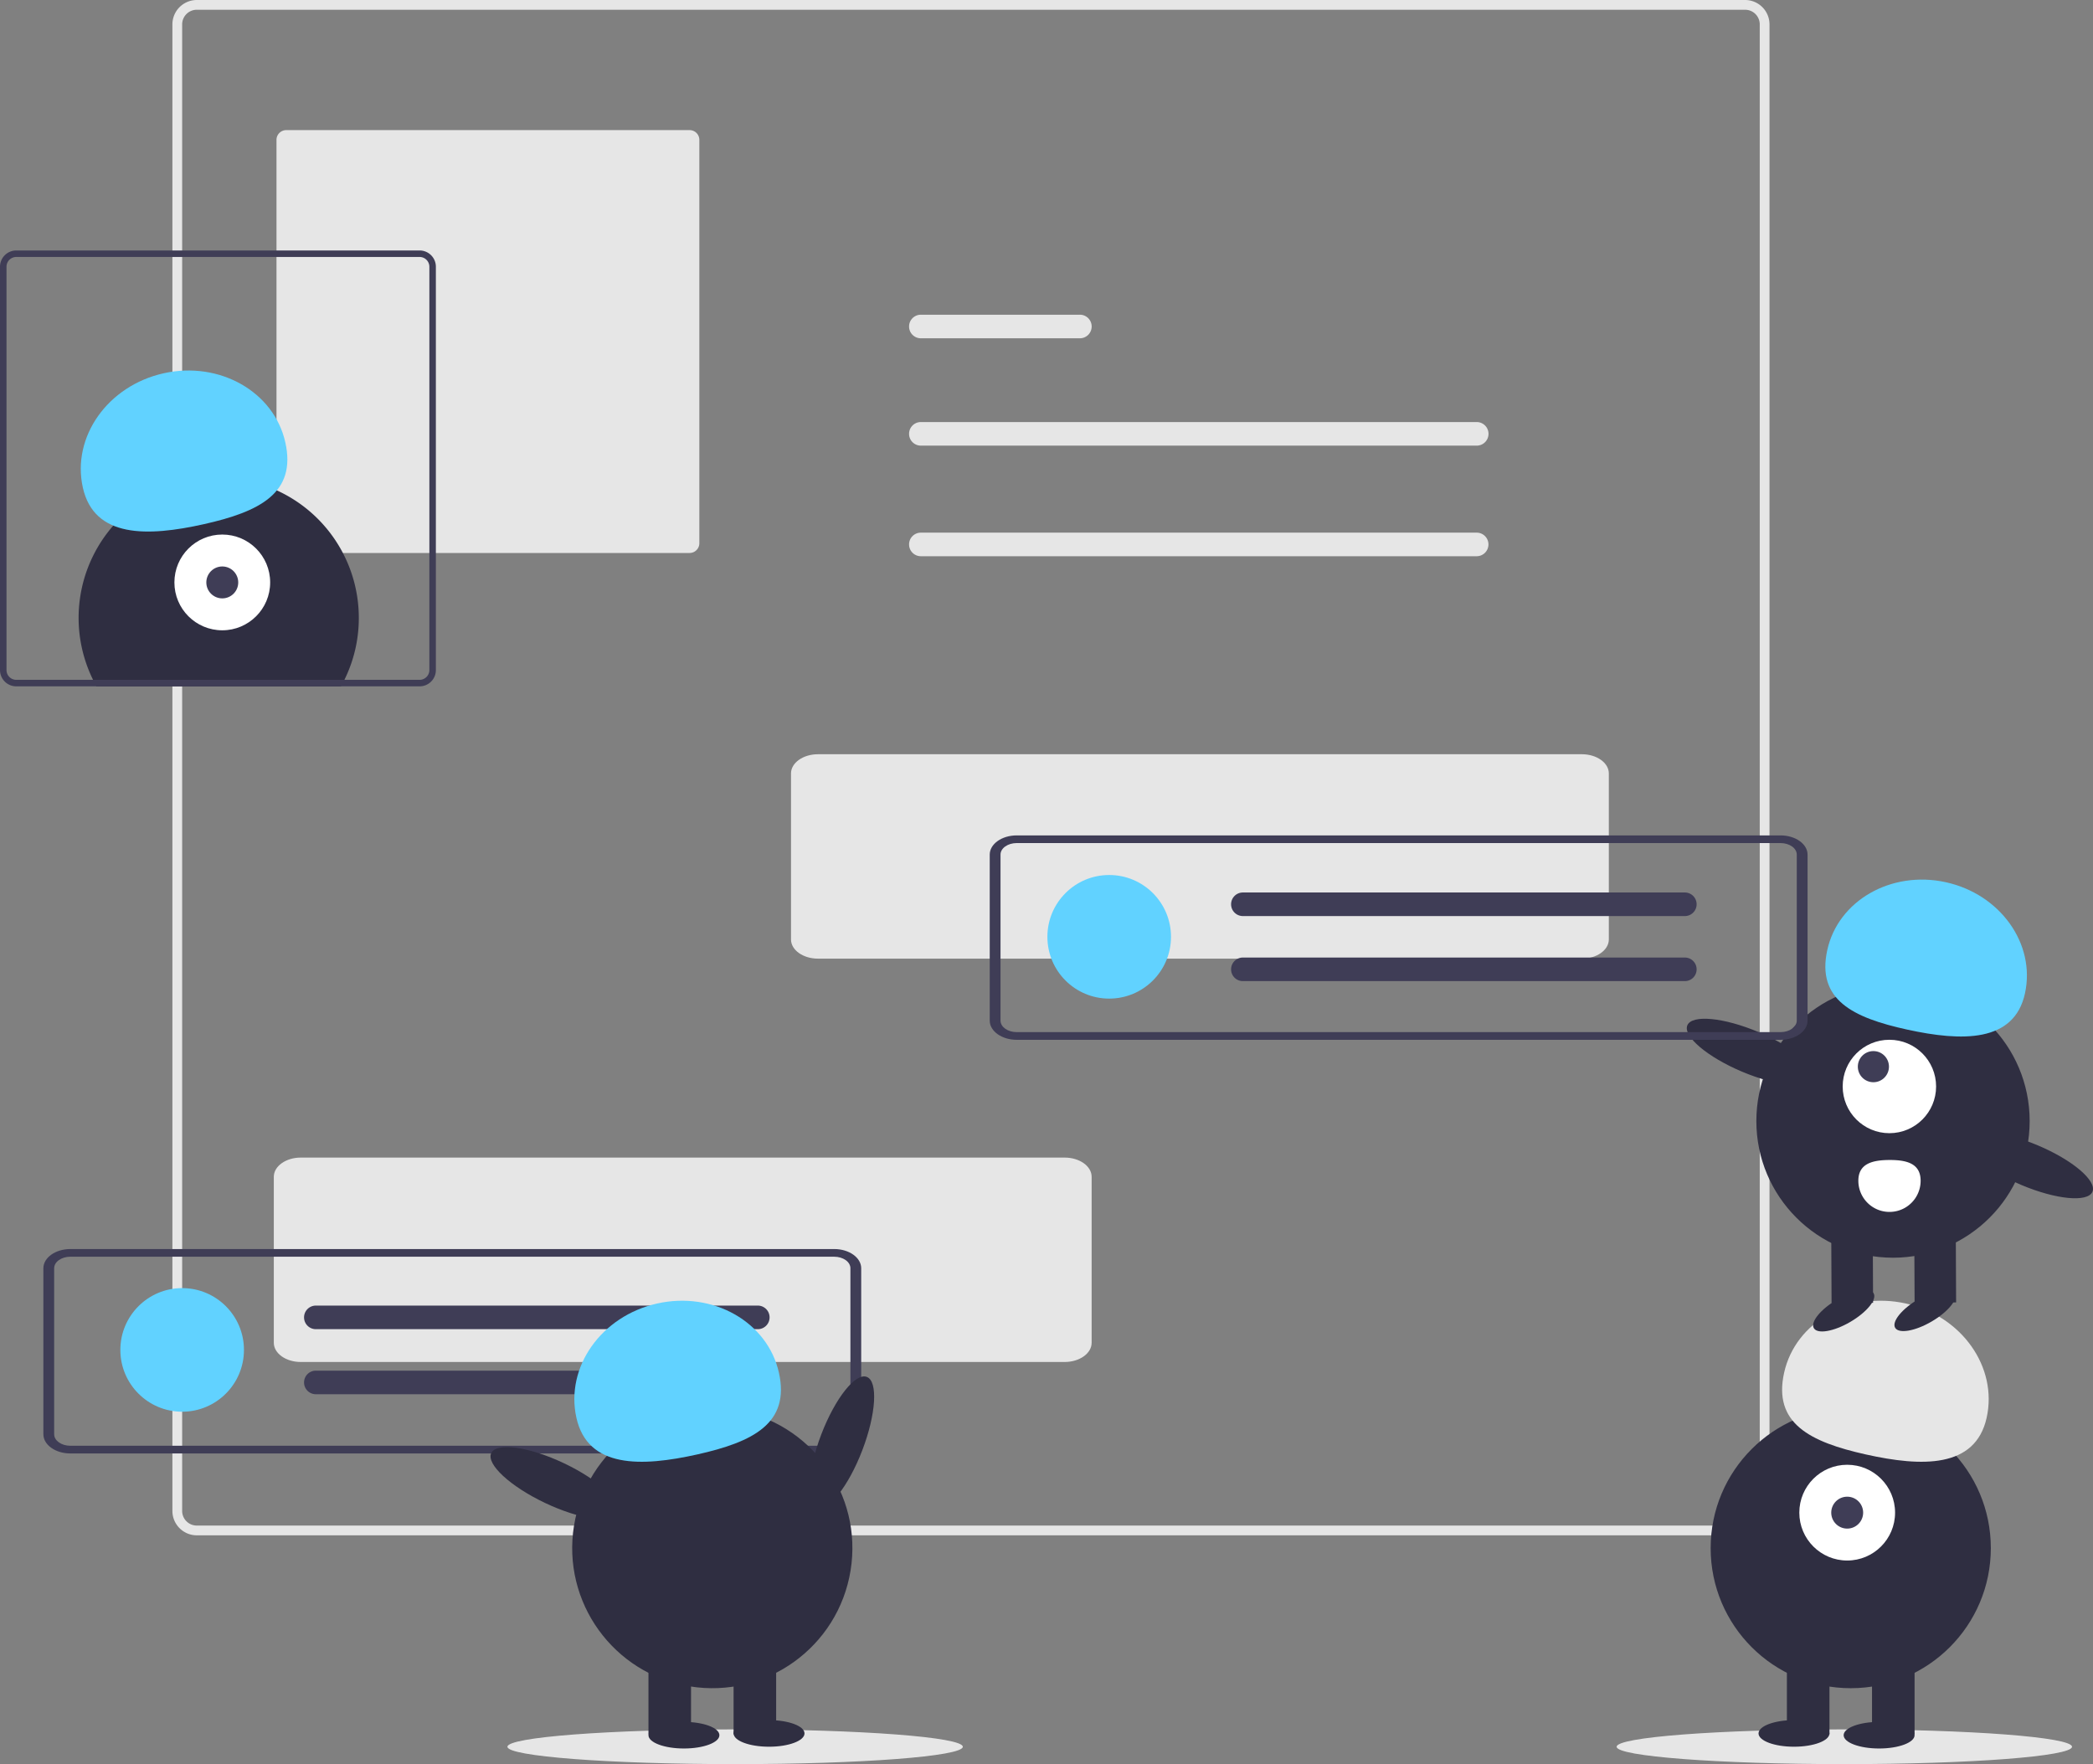 <svg id="ae636c83-9a69-4d8f-8683-8786b472330f" data-name="Layer 1" xmlns="http://www.w3.org/2000/svg" width="643.451" height="542.339" viewBox="0 0 643.451 542.339"><rect x="0" y="0" width="643.451" height="542.339" fill="#808080" stroke="none"/><ellipse cx="567" cy="537" rx="70" ry="5.339" fill="#e6e6e6"/><ellipse cx="226" cy="537" rx="70" ry="5.339" fill="#e6e6e6"/><path d="M814.774,650.831h-476a7.508,7.508,0,0,1-7.5-7.5v-457a7.508,7.508,0,0,1,7.5-7.5h476a7.508,7.508,0,0,1,7.5,7.5v457A7.508,7.508,0,0,1,814.774,650.831Zm-476-469a4.505,4.505,0,0,0-4.5,4.5v457a4.505,4.505,0,0,0,4.5,4.5h476a4.505,4.505,0,0,0,4.5-4.5v-457a4.505,4.505,0,0,0-4.5-4.5Z" transform="translate(-278.274 -178.831)" fill="#e6e6e6"/><path d="M366.274,218.831a3.003,3.003,0,0,0-3,3v124a3.003,3.003,0,0,0,3,3h124a3.003,3.003,0,0,0,3-3v-124a3.003,3.003,0,0,0-3-3Z" transform="translate(-278.274 -178.831)" fill="#e6e6e6"/><path id="b9d15c13-74bb-46fd-a6fd-5a7002be597d" data-name="Path 40" d="M561.314,308.581a3.625,3.625,0,0,0,0,7.249h170.878a3.625,3.625,0,1,0,.119-7.249q-.06-.001-.119,0Z" transform="translate(-278.274 -178.831)" fill="#e6e6e6"/><path id="fb98932a-aea9-43a1-946e-96a095a0002f" data-name="Path 40" d="M561.314,275.581a3.625,3.625,0,0,0,0,7.249h48.878a3.625,3.625,0,1,0,.119-7.249q-.06-.001-.119,0Z" transform="translate(-278.274 -178.831)" fill="#e6e6e6"/><path id="a8382d7c-76a2-4f66-b41d-b5784413a475" data-name="Path 40" d="M561.314,342.581a3.625,3.625,0,0,0,0,7.249h170.878a3.625,3.625,0,0,0,.119-7.249q-.06-.001-.119,0Z" transform="translate(-278.274 -178.831)" fill="#e6e6e6"/><path id="a69b3c31-ebec-4776-89b9-9c88b713759e" data-name="Path 78" d="M764.583,473.543h-234.838c-4.578,0-8.288-2.643-8.293-5.9v-51.042c.005-3.257,3.715-5.9,8.293-5.9h234.838c4.578,0,8.288,2.643,8.293,5.9v51.041C772.872,470.899,769.161,473.539,764.583,473.543Z" transform="translate(-278.274 -178.831)" fill="#e6e6e6"/><path id="ac481be8-039b-4a38-bb10-2d9a81406e5c" data-name="Path 78" d="M605.583,597.543h-234.838c-4.578,0-8.288-2.643-8.293-5.9v-51.042c.005-3.257,3.715-5.9,8.293-5.9h234.838c4.578,0,8.288,2.643,8.293,5.9v51.041C613.872,594.899,610.161,597.539,605.583,597.543Z" transform="translate(-278.274 -178.831)" fill="#e6e6e6"/><path id="e05581d0-cd6a-412e-af3c-57495fab8d46" data-name="Path 78" d="M534.741,625.661h-234.838c-4.578,0-8.288-2.643-8.293-5.9V568.719c.005-3.257,3.715-5.9,8.293-5.9h234.838c4.578,0,8.288,2.643,8.293,5.9V619.76C543.03,623.017,539.319,625.657,534.741,625.661Zm-234.838-60.484c-2.747,0-4.973,1.586-4.976,3.54v51.041c0,1.954,2.229,3.538,4.976,3.54h234.838c2.747,0,4.973-1.586,4.976-3.54V568.719c0-1.954-2.229-3.538-4.976-3.54Z" transform="translate(-278.274 -178.831)" fill="#3f3d56"/><circle cx="341" cy="288" r="19" fill="#61d2ff"/><circle cx="56" cy="415" r="19" fill="#61d2ff"/><path id="f4993879-8a0d-4ea4-907e-e549be7081a0" data-name="Path 40" d="M660.314,453.206a3.625,3.625,0,0,0,0,7.249h135.878a3.625,3.625,0,0,0,.119-7.249q-.06-.001-.119,0Z" transform="translate(-278.274 -178.831)" fill="#3f3d56"/><path id="a649136c-96b9-48c7-9686-75389104c34a" data-name="Path 40" d="M660.314,473.206a3.625,3.625,0,0,0,0,7.249h135.878a3.625,3.625,0,0,0,.119-7.249q-.06-.001-.119,0Z" transform="translate(-278.274 -178.831)" fill="#3f3d56"/><path id="bf4cb793-0df2-4753-9628-c376ea3545d1" data-name="Path 40" d="M375.314,580.206a3.625,3.625,0,0,0,0,7.249h135.878a3.625,3.625,0,0,0,.119-7.249q-.06-.001-.119,0Z" transform="translate(-278.274 -178.831)" fill="#3f3d56"/><path id="bf2170fd-291c-4664-b596-01f8e04656d6" data-name="Path 40" d="M375.314,600.206a3.625,3.625,0,0,0,0,7.249h135.878a3.625,3.625,0,0,0,.119-7.249q-.06-.001-.119,0Z" transform="translate(-278.274 -178.831)" fill="#3f3d56"/><circle cx="568.973" cy="475.931" r="43.067" fill="#2f2e41"/><rect x="575.515" y="509.73" width="13.084" height="23.442" fill="#2f2e41"/><rect x="549.347" y="509.73" width="13.084" height="23.442" fill="#2f2e41"/><ellipse cx="577.696" cy="533.445" rx="10.903" ry="4.089" fill="#2f2e41"/><ellipse cx="551.528" cy="532.899" rx="10.903" ry="4.089" fill="#2f2e41"/><circle cx="567.883" cy="465.027" r="14.719" fill="#fff"/><circle cx="567.883" cy="465.027" r="4.906" fill="#3f3d56"/><path d="M889.024,614.71c3.477-15.574-7.639-31.31-24.829-35.149s-33.944,5.675-37.422,21.249,7.915,21.318,25.105,25.156S885.547,630.284,889.024,614.71Z" transform="translate(-278.274 -178.831)" fill="#e6e6e6"/><path d="M388.584,368.79a42.831,42.831,0,0,1-4.43,19.04c-.33.68-.68,1.34-1.05,2h-75.17c-.37-.66-.72-1.32-1.05-2a43.071,43.071,0,1,1,81.7-19.04Z" transform="translate(-278.274 -178.831)" fill="#2f2e41"/><circle cx="68.336" cy="179.052" r="14.719" fill="#fff"/><circle cx="68.336" cy="179.052" r="4.906" fill="#3f3d56"/><path d="M303.744,328.735c-3.477-15.574,7.639-31.31,24.829-35.149s33.944,5.675,37.422,21.249-7.915,21.318-25.105,25.156S307.221,344.308,303.744,328.735Z" transform="translate(-278.274 -178.831)" fill="#61d2ff"/><path d="M407.274,255.831h-124a5.002,5.002,0,0,0-5,5v124a5.002,5.002,0,0,0,5,5h124a5.002,5.002,0,0,0,5-5v-124A5.002,5.002,0,0,0,407.274,255.831Zm3,129a3.009,3.009,0,0,1-3,3h-124a3.009,3.009,0,0,1-3-3v-124a3.009,3.009,0,0,1,3-3h124a3.009,3.009,0,0,1,3,3Z" transform="translate(-278.274 -178.831)" fill="#3f3d56"/><ellipse cx="537.065" cy="622.239" rx="21.534" ry="6.76" transform="translate(-514.186 722.921) rotate(-69.082)" fill="#2f2e41"/><circle cx="497.258" cy="654.761" r="43.067" transform="translate(-506.975 861.887) rotate(-80.783)" fill="#2f2e41"/><rect x="199.358" y="509.73" width="13.084" height="23.442" fill="#2f2e41"/><rect x="225.526" y="509.73" width="13.084" height="23.442" fill="#2f2e41"/><ellipse cx="210.261" cy="533.445" rx="10.903" ry="4.089" fill="#2f2e41"/><ellipse cx="236.429" cy="532.899" rx="10.903" ry="4.089" fill="#2f2e41"/><path d="M455.481,614.71c-3.477-15.574,7.639-31.31,24.829-35.149s33.944,5.675,37.422,21.249-7.915,21.318-25.105,25.156S458.959,630.284,455.481,614.71Z" transform="translate(-278.274 -178.831)" fill="#61d2ff"/><ellipse cx="448.75" cy="634.778" rx="6.76" ry="21.534" transform="translate(-595.366 589.385) rotate(-64.626)" fill="#2f2e41"/><circle cx="581.968" cy="344.643" r="42.012" fill="#2f2e41"/><rect x="866.83" y="556.385" width="12.763" height="22.867" transform="translate(-280.905 -174.765) rotate(-0.266)" fill="#2f2e41"/><rect x="841.304" y="556.504" width="12.763" height="22.867" transform="translate(-280.905 -174.884) rotate(-0.266)" fill="#2f2e41"/><ellipse cx="845.091" cy="581.776" rx="10.636" ry="3.989" transform="translate(-456.309 326.413) rotate(-30.266)" fill="#2f2e41"/><ellipse cx="870.086" cy="581.66" rx="10.636" ry="3.989" transform="translate(-452.843 338.995) rotate(-30.266)" fill="#2f2e41"/><circle cx="580.855" cy="334.012" r="14.359" fill="#fff"/><circle cx="575.937" cy="327.919" r="4.786" fill="#3f3d56"/><path d="M900.814,484.214c3.322-15.208-7.593-30.508-24.379-34.175s-33.087,5.69-36.408,20.898,7.818,20.759,24.604,24.426S897.492,499.422,900.814,484.214Z" transform="translate(-278.274 -178.831)" fill="#61d2ff"/><ellipse cx="816.367" cy="502.203" rx="6.594" ry="21.006" transform="translate(-242.244 879.913) rotate(-67.095)" fill="#2f2e41"/><ellipse cx="902.204" cy="537.022" rx="6.594" ry="21.006" transform="translate(-221.889 980.249) rotate(-67.095)" fill="#2f2e41"/><path d="M868.733,541.781a9.572,9.572,0,1,1-19.145.108l-0-.019c-.025-5.287,4.256-6.402,9.543-6.426S868.708,536.494,868.733,541.781Z" transform="translate(-278.274 -178.831)" fill="#fff"/><path id="acccf4df-3a09-4c7b-a8c8-af469fe66e6d" data-name="Path 78" d="M825.678,498.496h-234.838c-4.578,0-8.288-2.643-8.293-5.9v-51.042c.005-3.257,3.715-5.9,8.293-5.9h234.838c4.578,0,8.288,2.643,8.293,5.9v51.041C833.967,495.852,830.256,498.492,825.678,498.496Zm-234.838-60.484c-2.747,0-4.973,1.586-4.976,3.54v51.041c0,1.954,2.229,3.538,4.976,3.54h234.838c2.747,0,4.973-1.586,4.976-3.54v-51.039c0-1.954-2.229-3.538-4.976-3.54Z" transform="translate(-278.274 -178.831)" fill="#3f3d56"/></svg>
